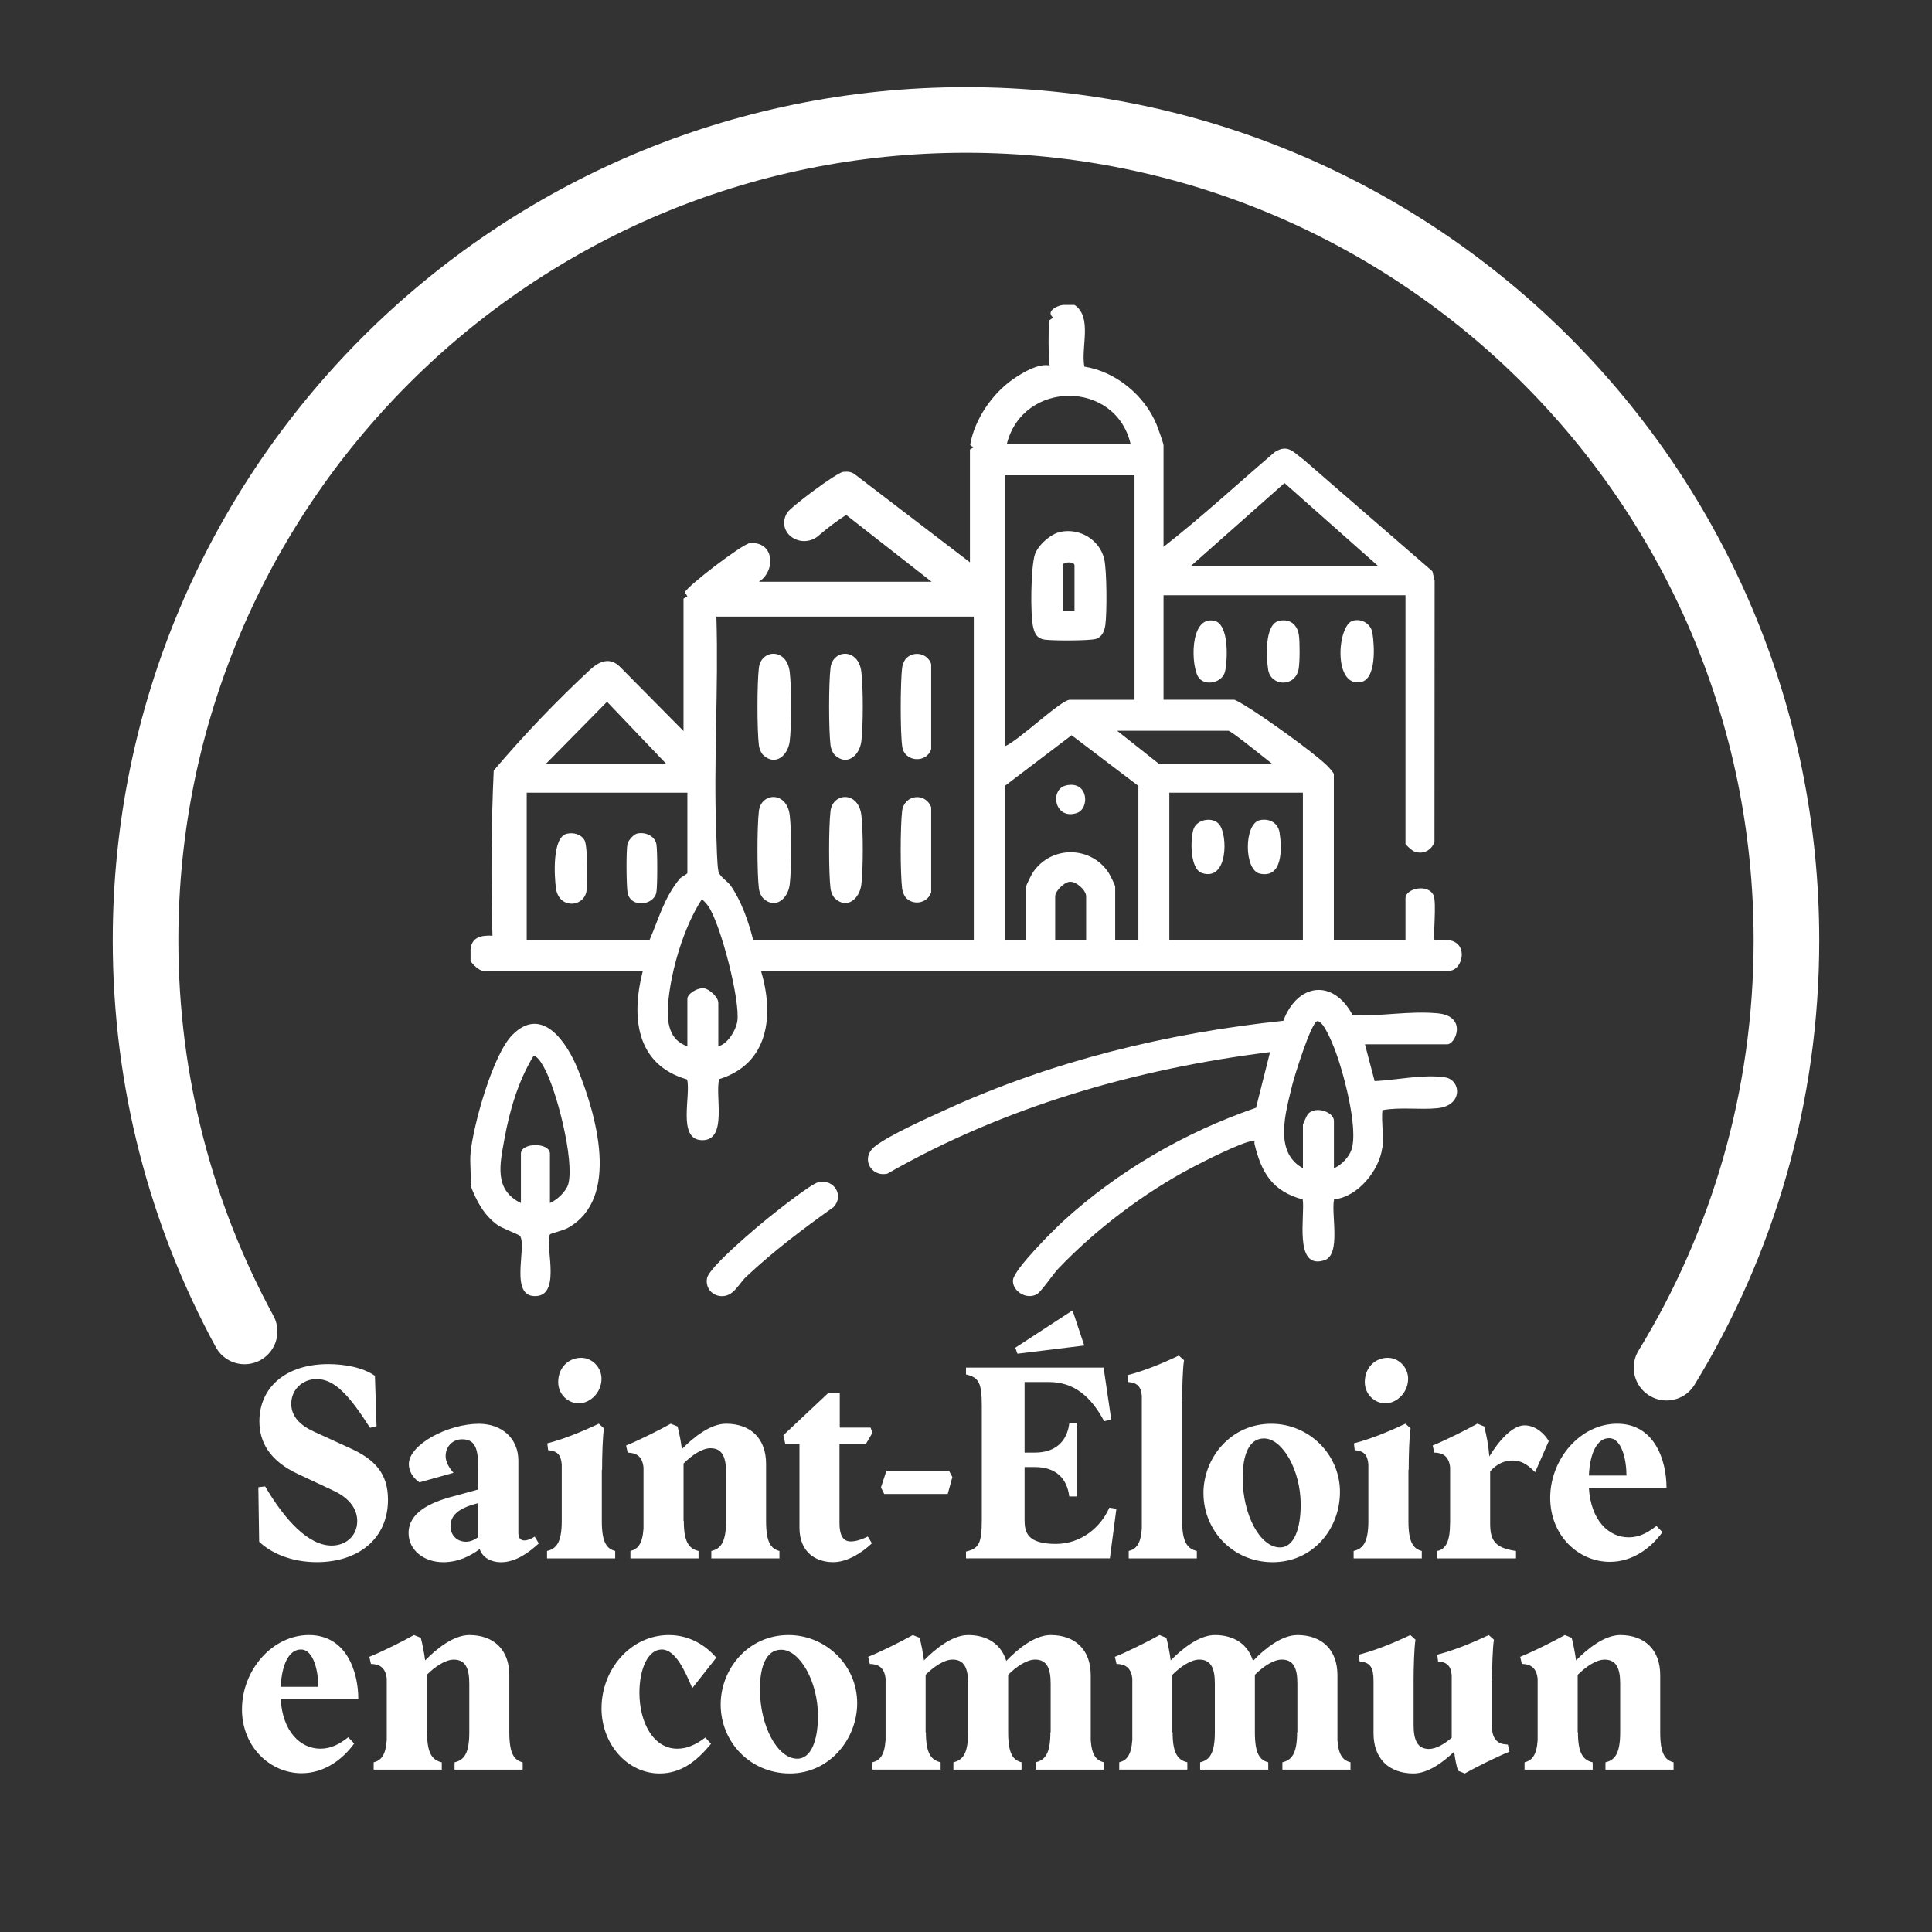 <?xml version="1.0" encoding="UTF-8"?><svg id="Calque_1" xmlns="http://www.w3.org/2000/svg" viewBox="0 0 500 500"><rect x="0" y="0" width="500" height="500" fill="#333333" stroke="none"/><defs><style>.cls-1{fill:none;stroke:#fff;stroke-linecap:round;stroke-miterlimit:10;stroke-width:16.98px;}.cls-2{fill:#fff;}</style></defs><path class="cls-2" d="M67.07,399l-.21-14.11,1.76-.21c5.22,8.89,11.28,15.31,17.2,15.31,3.74,0,6.63-2.54,6.63-6.35,0-3.1-1.97-5.92-6.21-7.89l-9.03-4.23c-7.47-3.46-10.08-8.32-10.08-13.68,0-8.74,6.77-14.81,17.84-14.81,4.16,0,8.96.85,12.06,3.03l.42,13.04-1.69.42c-5.43-8.53-9.23-12.62-13.82-12.62-3.6,0-6.56,2.68-6.56,6.41,0,3.31,2.33,5.57,5.85,7.19l9.38,4.3c6.42,2.89,9.8,6.56,9.8,13.33,0,10.08-7.69,16.15-18.4,16.15-6.7,0-11.92-2.4-14.95-5.29Z"/><path class="cls-2" d="M124.14,400.9c-2.47,1.83-5.57,3.39-9.45,3.39-4.87,0-8.95-3.03-8.95-7.54,0-5.22,5.5-7.83,10.86-9.31l7.19-1.97v-4.31c0-5.36-.28-8.67-4.16-8.67-2.54,0-4.3,1.9-4.3,4.37,0,1.48.99,3.17,2.04,4.3l-8.81,2.47c-1.9-1.27-2.75-3.1-2.75-4.72,0-5.08,10.15-10.43,18.12-10.43,5.92,0,10.22,3.74,10.22,9.52v18.76c0,1.41.71,1.9,1.55,1.9s1.83-.42,2.68-.99l1.06,1.76c-2.61,2.4-5.99,4.87-9.8,4.87-2.47,0-4.72-1.13-5.5-3.39ZM120.61,399c1.13,0,2.19-.49,3.17-1.2v-8.81l-1.48.42c-3.46,1.06-5.71,2.68-5.71,5.57,0,2.26,1.62,4.02,4.02,4.02Z"/><path class="cls-2" d="M159.2,403.3h-17.63v-1.91c2.4-.56,3.81-2.19,3.81-7.76v-14.66c-.21-2.47-1.13-3.46-3.53-3.67l-.21-1.76c5.43-1.41,10.43-3.74,13.33-5.08l1.34,1.2c-.35,2.04-.49,7.33-.49,10.71h-.07v13.26c0,5.57,1.27,7.19,3.46,7.76v1.91ZM144.46,357.68c0-3.74,2.68-6.28,5.92-6.28,2.89,0,5.29,2.47,5.29,5.43,0,3.46-2.82,6.35-5.92,6.35-2.68,0-5.29-2.26-5.29-5.5Z"/><path class="cls-2" d="M166.54,395.68v-15.93c-.35-3.17-2.18-3.74-4.09-3.81l-.42-1.84c3.46-1.41,8.67-4.02,11.56-5.64l1.76.71c.42,1.62.85,3.74,1.13,5.85,2.89-2.96,7.33-6.56,11.42-6.56,6.42,0,10.36,3.88,10.36,10.36v14.81c0,5.57,1.27,7.19,3.46,7.76v1.91h-17.63v-1.91c2.4-.56,3.81-2.19,3.81-7.76v-12.62c0-3.81-.92-6.21-4.02-6.21-2.18,0-4.86,1.83-6.98,3.95v14.88h.07c0,5.57,1.41,7.19,3.81,7.76v1.91h-17.63v-1.91c1.9-.49,3.1-1.76,3.38-5.71Z"/><path class="cls-2" d="M206.9,395.33v-21.64h-3.67l-.49-2.26,11.63-10.93h2.96v8.96h7.97l.49,1.34-1.69,2.89h-6.84v20.44c0,2.82.7,4.79,2.89,4.79,1.55,0,3.1-.63,4.44-1.27l1.06,1.76c-2.47,2.33-6.28,4.87-10.01,4.87-4.37,0-8.74-2.4-8.74-8.96Z"/><path class="cls-2" d="M227.99,384.96l1.41-4.31h16.22l.85,1.62-1.2,4.37h-16.43l-.85-1.69Z"/><path class="cls-2" d="M250,355.7v-1.76h35.61l1.97,13.39-1.83.49c-3.38-6.41-7.83-10.15-14.24-10.15h-6.35v18.26h2.68c5.36,0,8.32-2.96,8.88-7.54h1.9v18.89h-1.9c-.57-4.72-3.53-7.61-8.88-7.61h-2.68v13.68c0,3.24.71,6.21,8.11,6.21,6.49,0,11.63-4.3,13.82-9.38l1.83.29-1.69,12.83h-37.23v-1.76c3.32-.78,4.09-2.12,4.09-8.18v-29.47c0-6.07-.78-7.41-4.09-8.18ZM262.76,348.79l14.81-9.66,3.03,9.09-17.28,2.12-.57-1.56Z"/><path class="cls-2" d="M295.5,395.68v-34.48c-.21-2.33-1.2-3.39-3.53-3.53l-.21-1.76c5.43-1.41,10.43-3.74,13.33-5.08l1.34,1.2c-.35,2.04-.49,7.34-.49,10.72h-.07v30.88h.07c0,5.57,1.41,7.19,3.8,7.76v1.91h-17.63v-1.91c1.91-.49,3.1-1.76,3.38-5.71Z"/><path class="cls-2" d="M311.45,386.45c0-9.17,7.05-17.98,17.56-17.98,9.73,0,17.77,7.89,17.77,17.63s-7.12,18.19-17.41,18.19-17.91-8.18-17.91-17.84ZM336.62,389.4c0-8.95-4.72-17.13-9.52-17.13-3.88,0-5.5,4.3-5.5,10.22,0,9.52,4.51,17.98,9.66,17.98,3.74,0,5.36-5.08,5.36-11.07Z"/><path class="cls-2" d="M367.95,403.3h-17.63v-1.91c2.39-.56,3.81-2.19,3.81-7.76v-14.66c-.21-2.47-1.13-3.46-3.53-3.67l-.21-1.76c5.43-1.41,10.44-3.74,13.33-5.08l1.34,1.2c-.36,2.04-.49,7.33-.49,10.71h-.07v13.26c0,5.57,1.27,7.19,3.46,7.76v1.91ZM353.21,357.68c0-3.74,2.68-6.28,5.92-6.28,2.89,0,5.29,2.47,5.29,5.43,0,3.46-2.82,6.35-5.92,6.35-2.68,0-5.29-2.26-5.29-5.5Z"/><path class="cls-2" d="M375.29,394.27v-14.53c-.35-3.17-2.18-3.74-4.09-3.81l-.42-1.84c3.46-1.41,8.67-4.02,11.56-5.64l1.76.71c.57,2.04,1.13,5.01,1.34,7.76,2.33-3.88,5.92-8.04,9.09-8.04s5.5,2.61,6.28,4.09l-3.53,8.04c-1.41-1.41-3.1-3.03-5.78-3.03-1.91,0-3.95.63-5.85,2.82v13.47c0,4.44,1.27,6.34,6.69,7.12v1.91h-20.38v-1.91c2.47-.49,3.31-3.03,3.31-7.12Z"/><path class="cls-2" d="M401.19,387.64c0-10.01,7.76-19.18,17.34-19.18s12.76,9.31,12.76,16.57h-20.09c.49,8.39,5.08,12.83,10.29,12.83,2.68,0,4.86-1.13,7.19-2.96l1.56,1.62c-3.03,4.16-7.76,7.68-13.61,7.68-8.11,0-15.44-6.77-15.44-16.57ZM420.93,381.86c0-4.02-1.2-9.66-4.51-9.66-2.96,0-4.94,3.59-5.22,9.66h9.73Z"/><path class="cls-2" d="M62.63,442.33c0-10.01,7.76-19.18,17.34-19.18s12.76,9.31,12.76,16.57h-20.09c.49,8.39,5.08,12.84,10.29,12.84,2.68,0,4.87-1.13,7.19-2.96l1.55,1.62c-3.03,4.16-7.76,7.69-13.61,7.69-8.11,0-15.44-6.77-15.44-16.57ZM82.38,436.55c0-4.02-1.2-9.66-4.51-9.66-2.96,0-4.94,3.6-5.22,9.66h9.73Z"/><path class="cls-2" d="M100.09,450.37v-15.94c-.35-3.17-2.18-3.74-4.09-3.81l-.42-1.83c3.46-1.41,8.67-4.02,11.56-5.64l1.76.71c.42,1.62.85,3.74,1.13,5.85,2.89-2.96,7.33-6.56,11.42-6.56,6.42,0,10.36,3.88,10.36,10.37v14.81c0,5.57,1.27,7.19,3.46,7.76v1.9h-17.63v-1.9c2.4-.57,3.81-2.19,3.81-7.76v-12.62c0-3.81-.92-6.2-4.02-6.2-2.18,0-4.86,1.83-6.98,3.94v14.88h.07c0,5.57,1.41,7.19,3.81,7.76v1.9h-17.63v-1.9c1.9-.49,3.1-1.76,3.38-5.71Z"/><path class="cls-2" d="M155.68,442.05c0-10.01,7.54-18.9,17.42-18.9,5.57,0,9.73,2.89,12.27,5.86l-6.21,7.89c-1.9-4.51-4.37-10.01-7.9-10.01s-5.78,4.94-5.78,11.21c0,7.54,3.53,14.46,9.8,14.46,2.4,0,4.66-.92,7.26-2.89l1.48,1.62c-3.67,4.44-7.68,7.68-13.33,7.68-8.18,0-15.02-7.4-15.02-16.92Z"/><path class="cls-2" d="M186.51,441.13c0-9.17,7.05-17.98,17.56-17.98,9.73,0,17.77,7.9,17.77,17.63,0,9.23-7.12,18.19-17.42,18.19s-17.91-8.18-17.91-17.84ZM211.69,444.09c0-8.96-4.72-17.14-9.52-17.14-3.88,0-5.5,4.31-5.5,10.22,0,9.52,4.51,17.98,9.66,17.98,3.74,0,5.36-5.08,5.36-11.07Z"/><path class="cls-2" d="M229.19,450.37v-15.94c-.35-3.17-2.18-3.74-4.09-3.81l-.42-1.83c3.46-1.41,8.67-4.02,11.56-5.64l1.76.71c.42,1.62.85,3.74,1.13,5.85,2.89-2.96,7.33-6.56,11.42-6.56,5.08,0,8.6,2.47,9.87,6.7,2.89-3.03,7.33-6.7,11.49-6.7,6.42,0,10.37,3.88,10.37,10.37v16.85c.28,3.95,1.48,5.22,3.38,5.71v1.9h-17.63v-1.9c2.4-.57,3.81-2.19,3.81-7.76h.07v-12.62c0-3.81-.92-6.2-4.02-6.2-2.19,0-4.87,1.83-6.98,3.94v14.88c0,5.57,1.27,7.19,3.46,7.76v1.9h-17.63v-1.9c2.4-.57,3.81-2.19,3.81-7.76v-12.62c0-3.81-.92-6.2-4.02-6.2-2.18,0-4.86,1.83-6.98,3.94v14.88h.07c0,5.57,1.41,7.19,3.81,7.76v1.9h-17.63v-1.9c1.9-.49,3.1-1.76,3.38-5.71Z"/><path class="cls-2" d="M293.04,450.37v-15.94c-.35-3.17-2.18-3.74-4.09-3.81l-.42-1.83c3.46-1.41,8.67-4.02,11.56-5.64l1.76.71c.42,1.62.85,3.74,1.13,5.85,2.89-2.96,7.33-6.56,11.42-6.56,5.08,0,8.6,2.47,9.87,6.7,2.89-3.03,7.34-6.7,11.49-6.7,6.42,0,10.37,3.88,10.37,10.37v16.85c.28,3.95,1.48,5.22,3.38,5.71v1.9h-17.63v-1.9c2.39-.57,3.81-2.19,3.81-7.76h.07v-12.62c0-3.81-.91-6.2-4.02-6.2-2.19,0-4.86,1.83-6.98,3.94v14.88c0,5.57,1.27,7.19,3.46,7.76v1.9h-17.63v-1.9c2.39-.57,3.81-2.19,3.81-7.76v-12.62c0-3.81-.92-6.2-4.02-6.2-2.19,0-4.86,1.83-6.98,3.94v14.88h.07c0,5.57,1.41,7.19,3.81,7.76v1.9h-17.63v-1.9c1.9-.49,3.1-1.76,3.38-5.71Z"/><path class="cls-2" d="M369.85,452.62c1.83,0,3.95-1.27,5.85-2.89v-16.21c-.21-2.33-1.19-3.39-3.53-3.53l-.21-1.76c5.43-1.41,10.44-3.74,13.33-5.08l1.34,1.2c-.35,2.04-.49,7.33-.49,10.72h-.07v11.49c.07,4.16,2.04,4.86,4.16,4.93l.42,1.84c-3.46,1.41-8.67,4.02-11.56,5.64l-1.76-.71c-.42-1.34-.78-3.1-.99-4.93-2.89,2.75-6.77,5.64-10.51,5.64-6.42,0-10.36-3.88-10.36-10.36v-13.54c0-3.46-.78-4.87-3.6-5.08l-.21-1.76c5.43-1.41,10.44-3.74,13.33-5.08l1.34,1.2c-.35,2.04-.49,7.33-.49,10.72v11.35c0,3.81.92,6.21,4.02,6.21Z"/><path class="cls-2" d="M397.94,450.37v-15.94c-.36-3.17-2.19-3.74-4.09-3.81l-.42-1.83c3.46-1.41,8.67-4.02,11.56-5.64l1.76.71c.42,1.62.84,3.74,1.13,5.85,2.89-2.96,7.34-6.56,11.42-6.56,6.42,0,10.36,3.88,10.36,10.37v14.81c0,5.57,1.27,7.19,3.46,7.76v1.9h-17.63v-1.9c2.39-.57,3.81-2.19,3.81-7.76v-12.62c0-3.81-.92-6.2-4.02-6.2-2.19,0-4.86,1.83-6.98,3.94v14.88h.07c0,5.57,1.41,7.19,3.81,7.76v1.9h-17.63v-1.9c1.91-.49,3.11-1.76,3.39-5.71Z"/><path class="cls-1" d="M431.3,353.95c19.69-32.21,31.03-70.07,31.03-110.58,0-117.27-95.06-212.33-212.33-212.33S37.67,126.1,37.67,243.36c0,36.65,9.28,71.12,25.63,101.21"/><path class="cls-2" d="M121.78,298.33c.73-7.23,5.74-25.38,10.82-30.5,7.77-7.84,14.23,2.16,16.97,8.97,4.68,11.62,11.03,33.36-2.59,40.97-1.2.67-4.45,1.46-4.61,1.65-1.61,1.87,3,15.32-3.35,15.98-7.52.78-2.55-12.75-4.44-15.55-.21-.32-4.67-2-5.75-2.77-3.58-2.54-5.52-6.25-7.04-10.24.2-2.75-.27-5.82,0-8.52ZM142.32,311.35c1.85-.8,4.26-3.04,4.77-4.99,1.6-6.12-3.1-24.58-6.37-30.23-.49-.85-1.6-2.87-2.65-2.86-3.94,6.45-6.19,14.1-7.53,21.54-1.15,6.37-2.78,13.11,4.27,16.54v-12.77c0-2.97,7.51-2.97,7.51,0v12.77Z"/><path class="cls-2" d="M274.44,137.64c5-1.03,10.12,2.02,11.32,6.99.71,2.95.74,13.97.3,17.14-.22,1.53-.83,3.08-2.43,3.58s-11.35.49-13.27.19-2.5-1.37-2.94-3.07c-.84-3.2-.63-15.81.4-18.95.8-2.44,4.13-5.37,6.63-5.89ZM278.08,158.06v-11.77c0-.99-3.01-.99-3.01,0v11.77h3.01Z"/><path class="cls-2" d="M278.08,78.91c4.72,3.2,1.6,10.97,2.55,15.98,8.13,1.24,15.67,7.51,18.73,15.09.33.81,1.76,4.79,1.76,5.25v26.3c9.88-7.74,19.23-16.36,28.8-24.55,3.46-2.16,4.84.11,7.51,2.02l33.27,28.84.58,2.43-.04,67.64c-.82,2.27-3.12,3.37-5.37,2.39-.43-.19-2.13-1.69-2.13-1.88v-64.37h-62.62v27.05h18.28c.36,0,2.1,1.07,2.63,1.38,4.5,2.65,17.89,12.18,21.41,15.66.43.42,1.76,1.83,1.76,2.25v42.83h18.54v-10.77c0-2.53,5.87-3.83,7.26-.74.85,1.89-.18,11.08.26,11.52.31.31,4.46-.88,6.3,1.46,1.77,2.25.18,6.55-2.54,6.55h-178.09c3.47,11.47,2.06,24.06-10.79,28.03-1.21,4.08,2.31,15.99-4.5,15.81-6.42-.17-2.77-11.53-3.82-15.72-13.33-3.82-14.51-16.33-11.45-28.12h-41.33c-1.05,0-2.65-1.63-3.26-2.5v-3.01c.27-3.23,2.82-3.72,5.67-3.57-.43-14.25-.32-28.5.32-42.74,7.84-9.23,16.14-17.92,24.91-26.07,2.36-2.2,5.09-3.36,7.69-.86l16.65,16.83.87,2.31-1-2.03v-34.68l1-.61-.66-1.02c.79-1.75,14.97-12.57,16.83-12.73,7.57-.63,6.71,10.35-.64,11l2.59-1h45.41l2.59,1-2.83-.94-22.19-17.36c-2.38,1.54-4.65,3.23-6.82,5.09-4.42,4.23-11.52-.21-8.51-5.59.81-1.44,12.87-10.47,14.58-10.64,1.3-.13,2.22-.02,3.27.85l29.71,22.71.8,1.87-1-1.53c0-9.89,0-19.78,0-29.68l1-.6c-.38-.16-.96-.43-.92-.69,1.1-6.48,5.65-13.13,11.03-16.88,2.58-1.8,7.66-4.85,10.43-3.22-.39-.11-.96-.27-1-.58-.21-1.62-.29-10.08,0-11.46l1-.73c-1.91-1.51.71-3.01,2.5-3.26h3.01ZM292.61,114.98c-3.85-16.78-28-16.65-32.06,0h32.06ZM293.61,123h-33.56v70.13c3.22-1.17,14.54-12.02,16.78-12.02h16.78v-58.11ZM356.73,146.54l-24.3-21.53-24.3,21.53h48.59ZM252.03,159.57h-66.63c.59,18.65-.78,37.78-.02,56.38.09,2.31.18,7.63.53,9.49.27,1.44,2.35,2.56,3.21,3.8,2.74,3.93,4.63,9.34,5.79,13.99h57.11v-83.66ZM172.38,197.64l-15.28-16.02-15.78,16.02h31.06ZM329.18,197.64c-1.4-1.09-10.56-8.52-11.27-8.52h-28.8l10.77,8.52h29.31ZM294.61,243.22v-39.83l-17.28-13.11-17.28,13.11v39.83h5.51v-13.78c0-.34,1.43-3.2,1.79-3.72,4.7-6.87,14.77-6.88,19.47,0,.36.52,1.79,3.39,1.79,3.72v13.78h6.01ZM177.89,205.15h-41.58v38.07h31.81c2.46-5.68,3.75-10.87,7.77-15.78.4-.48,2-1.26,2-1.51v-20.79ZM337.19,205.15h-34.57v38.07h34.57v-38.07ZM281.09,243.22v-11.27c0-1.51-2.5-3.87-4.22-3.75-1.48.1-3.79,2.41-3.79,3.75v11.27h8.02ZM185.91,270.78c2.42-.62,4.5-4.05,4.89-6.38.88-5.29-4.3-25.26-7.48-29.86-.48-.69-1.04-1.27-1.67-1.83-4.69,7.16-8.14,18.75-8.76,27.3-.32,4.45.21,9.16,5,10.76v-12.27c0-1.38,2.71-2.91,4.21-2.75s3.8,2.36,3.8,3.76v11.27Z"/><path class="cls-2" d="M315.5,213.31c2.3,2.71,2.35,14.81-4.39,12.65-3.21-1.03-3.06-8.74-2.25-11.32s4.91-3.37,6.64-1.33Z"/><path class="cls-2" d="M275.93,203.26c5.78-1.3,6.19,6.08,2.67,7.18-5.74,1.8-7.03-6.2-2.67-7.18Z"/><path class="cls-2" d="M326.03,212.26c2.42-.53,4.72.66,5.12,3.19.63,4.01.89,11.97-5.12,10.64-4.12-.91-4.12-12.92,0-13.83Z"/><path class="cls-2" d="M331.04,160.67c2.78-.6,4.69.93,5.11,3.69.27,1.76.26,7.16-.08,8.87-.95,4.72-7.2,4.39-7.87.09-.49-3.1-.99-11.81,2.84-12.65Z"/><path class="cls-2" d="M350.07,160.66c2.33-.7,4.75.8,5.12,3.19.52,3.31,1.1,12.18-3.27,12.73-6.94.88-5.77-14.75-1.85-15.92Z"/><path class="cls-2" d="M310.29,175.46c-2.1-2.6-2.6-16.26,4-14.79,3.81.85,3.43,10.06,2.76,13.07-.65,2.93-4.99,3.91-6.76,1.72Z"/><path class="cls-2" d="M197.58,195.47c-.61-.56-1.08-1.73-1.18-2.57-.49-4.04-.49-16.04,0-20.08.58-4.79,7.22-5.23,7.98,1.08.49,4.06.49,13.86,0,17.92-.45,3.7-3.69,6.5-6.8,3.65Z"/><path class="cls-2" d="M216.12,195.47c-.61-.56-1.08-1.73-1.18-2.57-.49-4.04-.49-16.04,0-20.08.58-4.79,7.22-5.23,7.98,1.08.49,4.06.49,13.86,0,17.92-.45,3.7-3.69,6.5-6.8,3.65Z"/><path class="cls-2" d="M197.58,232.54c-.61-.56-1.08-1.73-1.18-2.57-.49-4.04-.49-16.04,0-20.08.58-4.79,7.22-5.23,7.98,1.08.49,4.06.49,13.86,0,17.92-.45,3.7-3.69,6.5-6.8,3.65Z"/><path class="cls-2" d="M216.12,232.54c-.61-.56-1.08-1.73-1.18-2.57-.49-4.04-.49-16.04,0-20.08.58-4.79,7.22-5.23,7.98,1.08.49,4.06.49,13.86,0,17.92-.45,3.7-3.69,6.5-6.8,3.65Z"/><path class="cls-2" d="M234.65,170.25c2.06-1.88,5.48-1.08,6.34,1.61v22.01c-1.2,3.75-6.86,3.33-7.47-.52-.57-3.6-.51-16.78-.05-20.53.1-.85.57-2.01,1.18-2.57Z"/><path class="cls-2" d="M234.65,232.54c-.61-.56-1.08-1.73-1.18-2.57-.49-4.04-.49-16.04,0-20.08.52-4.25,6.01-4.94,7.52-.97v22.01c-.86,2.68-4.29,3.49-6.34,1.61Z"/><path class="cls-2" d="M146.7,215.77c1.72-.38,3.68.1,4.59,1.71.79,1.41.87,11.5.45,13.36-.91,4.06-7.12,4.34-7.86-.94-.44-3.13-1-13.29,2.82-14.13Z"/><path class="cls-2" d="M164.72,215.78c2.05-.61,4.73.47,5.15,2.66.3,1.56.3,10.94,0,12.5-.66,3.46-6.82,4.13-7.47-.02-.3-1.93-.37-10.66-.02-12.48.16-.86,1.52-2.41,2.35-2.66Z"/><path class="cls-2" d="M357.73,297.08c-.79,5.84-6.31,12.68-12.47,13.32-.83,3.75,1.91,14.35-2.53,15.76-7.98,2.54-4.93-11.64-5.59-15.75-7.86-2.09-10.68-6.94-12.47-14.34-.14-.59.37-.91-.74-.75-2.82.4-12.29,5.18-15.29,6.76-12.45,6.53-25.14,16.13-34.81,26.3-1.27,1.33-4.34,5.89-5.47,6.55-2.75,1.58-6.45-.85-6.2-3.66.25-2.76,10.38-12.83,12.92-15.16,14.29-13.1,31.67-23.13,49.98-29.42l3.63-14.41c-34.65,4.3-68.74,14.14-99.04,31.46-4.27.96-7.11-4.09-3.12-7.14,3.9-2.97,13.38-7.19,18.17-9.38,27.48-12.6,57.34-19.88,87.42-23.04,3.7-9.81,12.95-10.94,17.97-1.41,7.25.28,14.7-1.21,21.96-.53,7.76.72,4.71,8.03,2.49,8.03h-21.29l2.51,9.52c5.61-.27,12.73-1.84,18.25-.97,4.08.64,4.75,7.3-1.98,7.98-4.55.46-9.6-.35-14.27.51-.29,3.07.4,6.79,0,9.77ZM345.21,302.34c1.89-.76,3.86-2.82,4.53-4.73,1.94-5.54-2.21-20.88-4.52-26.59-.57-1.39-2.71-6.78-4.26-6.76s-6,14.36-6.52,16.53c-1.68,7-4.9,17.35,2.76,21.55v-11.27c0-.15,1.05-2.49,1.27-2.74,1.96-2.24,6.75-.56,6.75,1.74v12.27Z"/><path class="cls-2" d="M211.82,305.94c4.02-.9,6.7,3.49,3.92,6.44-7.83,5.58-15.58,11.41-22.58,18-2.08,1.96-3.28,5.19-6.49,5.06-2.48-.1-4.18-2.27-3.68-4.68.61-2.95,13.21-13.47,16.22-15.88,2.08-1.67,10.72-8.52,12.61-8.94Z"/></svg>